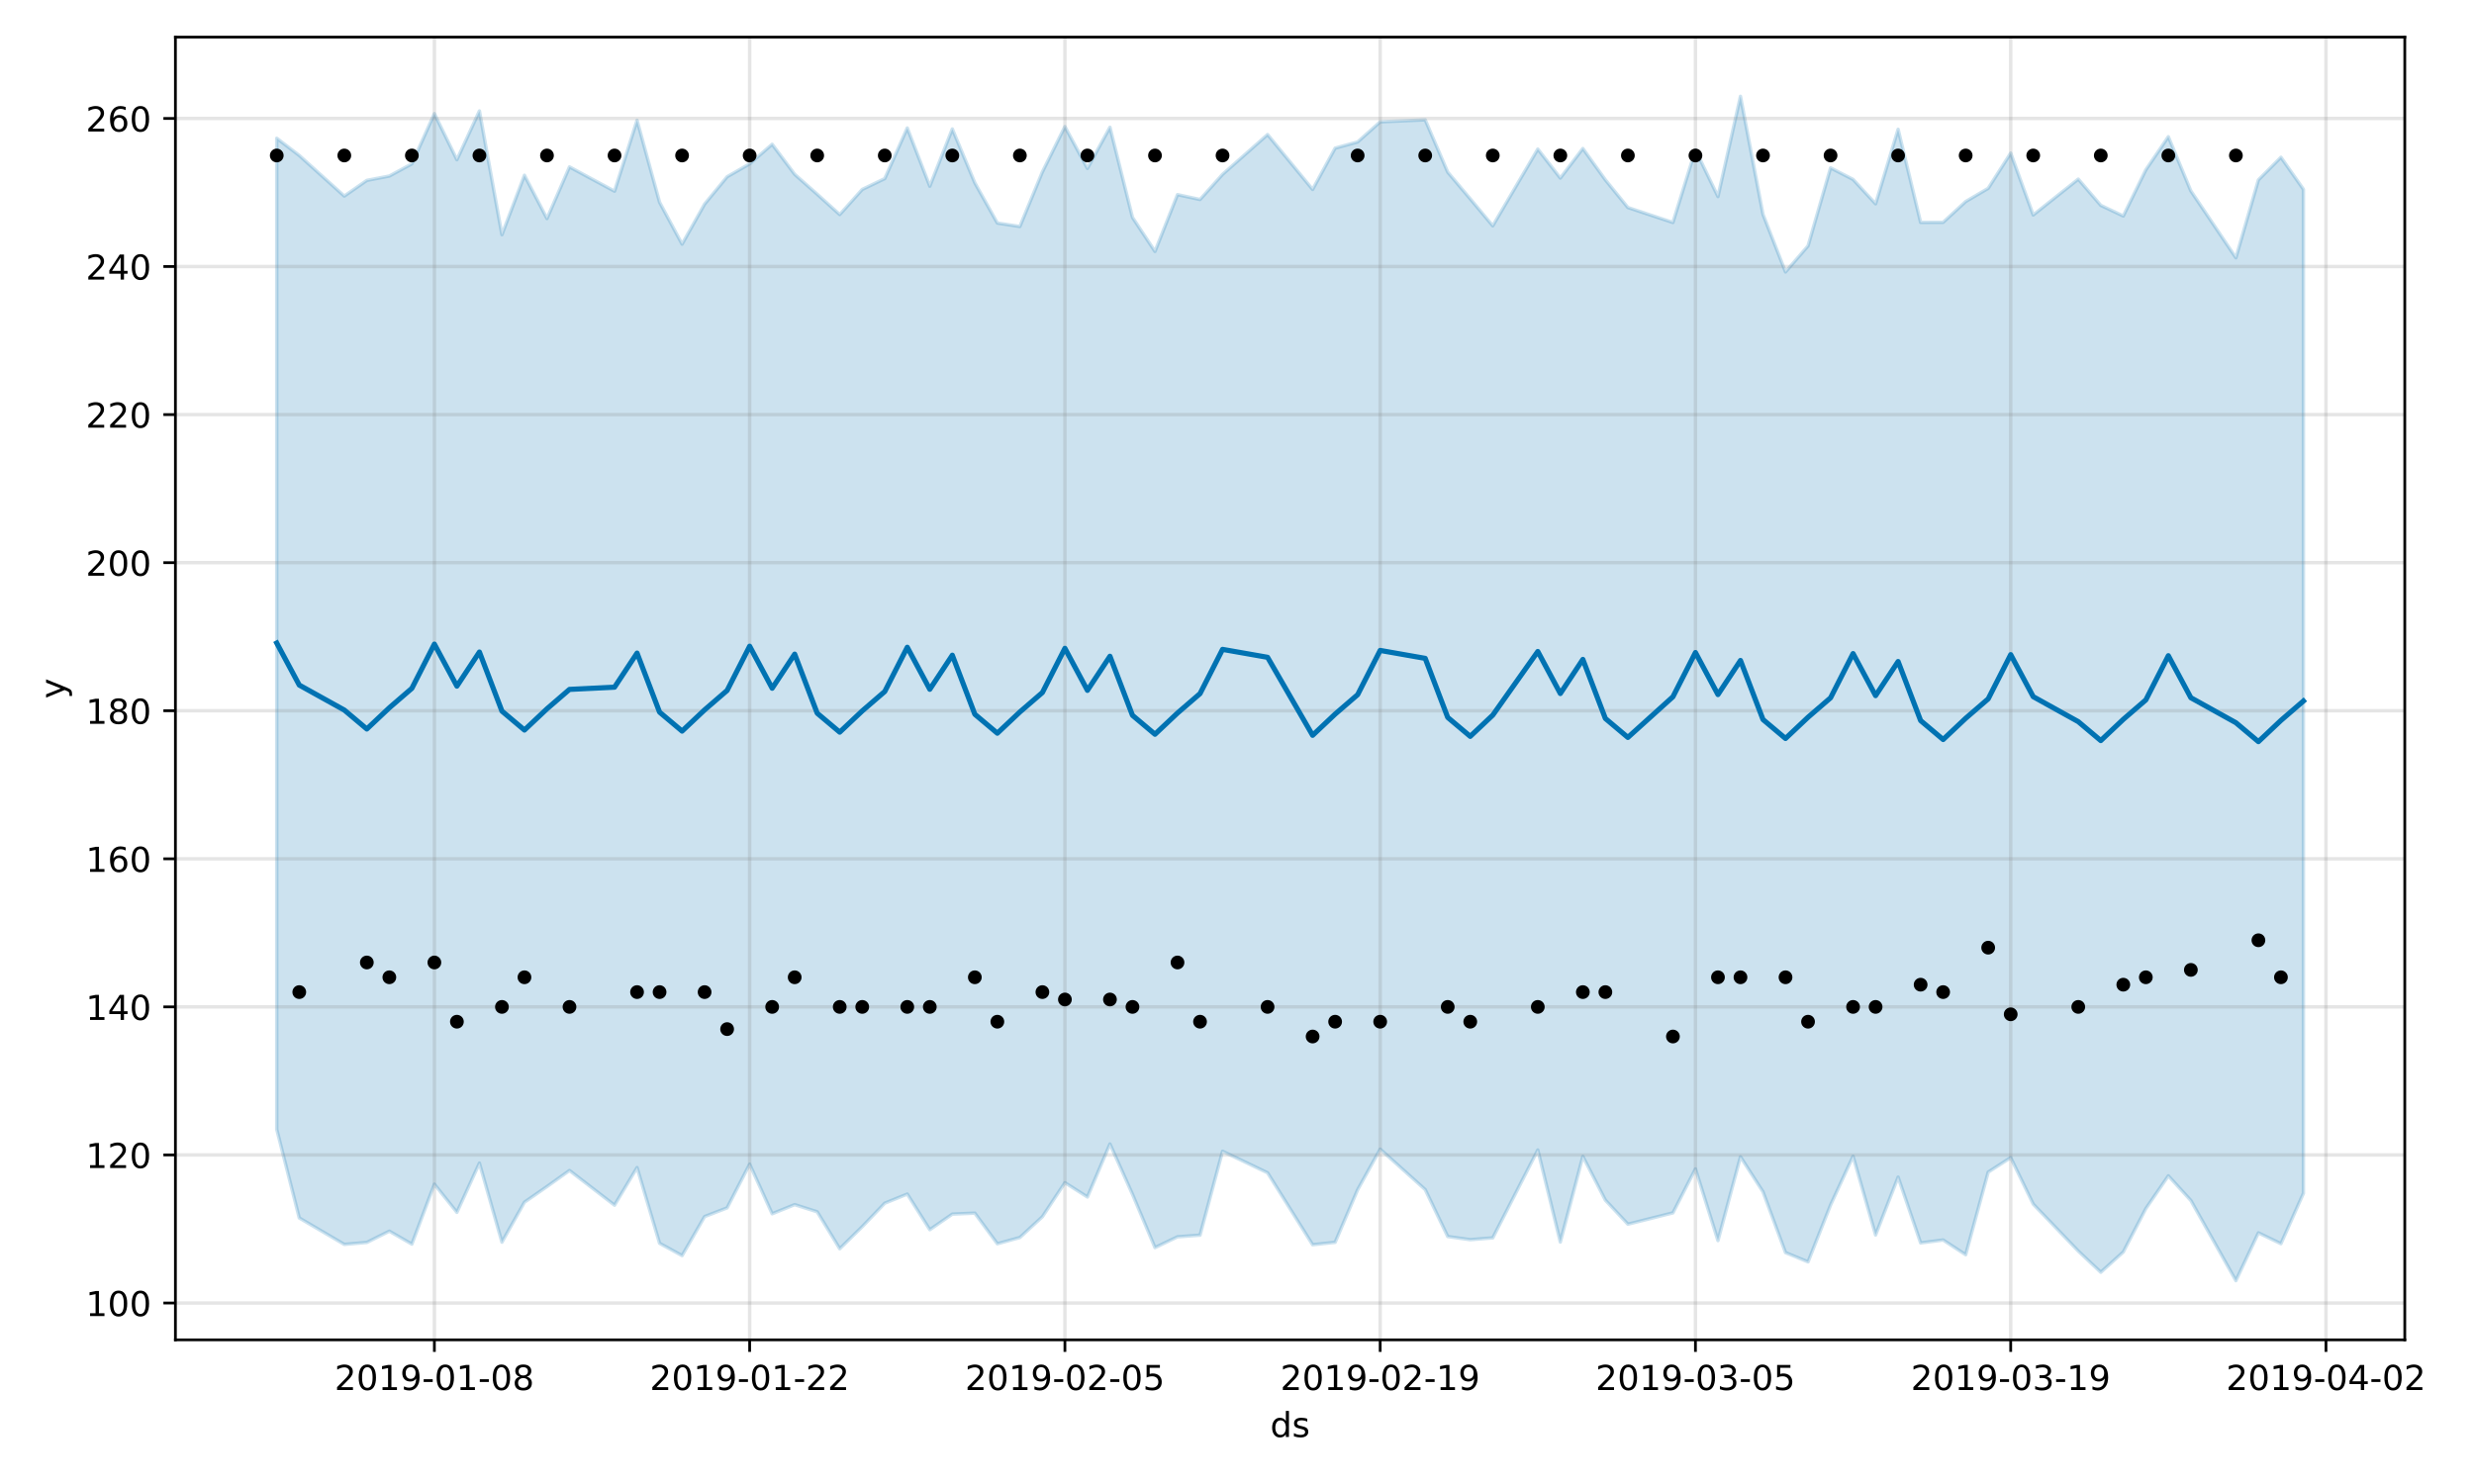 <?xml version="1.0" encoding="utf-8" standalone="no"?>
<!DOCTYPE svg PUBLIC "-//W3C//DTD SVG 1.1//EN"
  "http://www.w3.org/Graphics/SVG/1.1/DTD/svg11.dtd">
<!-- Created with matplotlib (https://matplotlib.org/) -->
<svg height="432pt" version="1.1" viewBox="0 0 720 432" width="720pt" xmlns="http://www.w3.org/2000/svg" xmlns:xlink="http://www.w3.org/1999/xlink">
 <defs>
  <style type="text/css">
*{stroke-linecap:butt;stroke-linejoin:round;}
  </style>
 </defs>
 <g id="figure_1">
  <g id="patch_1">
   <path d="M 0 432 
L 720 432 
L 720 0 
L 0 0 
z
" style="fill:#ffffff;"/>
  </g>
  <g id="axes_1">
   <g id="patch_2">
    <path d="M 51.05 390.04 
L 699.857 390.04 
L 699.857 10.8 
L 51.05 10.8 
z
" style="fill:#ffffff;"/>
   </g>
   <g id="PolyCollection_1">
    <defs>
     <path d="M 80.541 -391.754 
L 80.541 -103.227 
L 87.095 -77.444 
L 100.202 -69.749 
L 106.756 -70.319 
L 113.309 -73.6 
L 119.863 -69.828 
L 126.417 -87.286 
L 132.97 -79.081 
L 139.524 -93.415 
L 146.077 -70.393 
L 152.631 -82.032 
L 159.185 -86.587 
L 165.738 -91.262 
L 178.845 -81.163 
L 185.399 -92.109 
L 191.953 -70.074 
L 198.506 -66.484 
L 205.06 -77.849 
L 211.613 -80.384 
L 218.167 -93.113 
L 224.721 -78.666 
L 231.274 -81.322 
L 237.828 -79.237 
L 244.381 -68.485 
L 250.935 -74.904 
L 257.489 -81.739 
L 264.042 -84.4 
L 270.596 -74.028 
L 277.15 -78.562 
L 283.703 -78.847 
L 290.257 -69.938 
L 296.81 -71.755 
L 303.364 -77.803 
L 309.918 -87.721 
L 316.471 -83.549 
L 323.025 -98.98 
L 329.578 -84.343 
L 336.132 -68.816 
L 342.686 -71.956 
L 349.239 -72.437 
L 355.793 -96.862 
L 368.9 -90.592 
L 382.007 -69.651 
L 388.561 -70.351 
L 395.114 -85.665 
L 401.668 -97.476 
L 414.775 -85.7 
L 421.329 -72.039 
L 427.883 -71.125 
L 434.436 -71.649 
L 447.543 -97.239 
L 454.097 -70.43 
L 460.651 -95.377 
L 467.204 -82.63 
L 473.758 -75.636 
L 486.865 -78.928 
L 493.419 -91.737 
L 499.972 -70.856 
L 506.526 -95.252 
L 513.079 -85.062 
L 519.633 -67.364 
L 526.187 -64.663 
L 532.74 -81.207 
L 539.294 -95.412 
L 545.847 -72.485 
L 552.401 -89.334 
L 558.955 -70.181 
L 565.508 -71.029 
L 572.062 -66.741 
L 578.616 -90.79 
L 585.169 -95.009 
L 591.723 -81.48 
L 604.83 -67.81 
L 611.384 -61.639 
L 617.937 -67.544 
L 624.491 -80.157 
L 631.044 -89.712 
L 637.598 -82.531 
L 650.705 -59.198 
L 657.259 -73.109 
L 663.812 -69.953 
L 670.366 -84.635 
L 670.366 -376.888 
L 670.366 -376.888 
L 663.812 -386.216 
L 657.259 -379.631 
L 650.705 -356.967 
L 637.598 -376.425 
L 631.044 -392.204 
L 624.491 -382.556 
L 617.937 -369.128 
L 611.384 -372.222 
L 604.83 -379.856 
L 591.723 -369.421 
L 585.169 -387.433 
L 578.616 -377.176 
L 572.062 -373.328 
L 565.508 -367.283 
L 558.955 -367.257 
L 552.401 -394.373 
L 545.847 -372.671 
L 539.294 -379.775 
L 532.74 -383.133 
L 526.187 -360.423 
L 519.633 -352.836 
L 513.079 -369.597 
L 506.526 -403.962 
L 499.972 -374.777 
L 493.419 -388.383 
L 486.865 -367.238 
L 473.758 -371.588 
L 467.204 -379.645 
L 460.651 -388.772 
L 454.097 -380.161 
L 447.543 -388.6 
L 434.436 -366.261 
L 427.883 -374.115 
L 421.329 -381.891 
L 414.775 -397.108 
L 401.668 -396.523 
L 395.114 -390.68 
L 388.561 -388.879 
L 382.007 -376.854 
L 368.9 -392.833 
L 355.793 -381.241 
L 349.239 -373.924 
L 342.686 -375.339 
L 336.132 -358.806 
L 329.578 -368.718 
L 323.025 -394.954 
L 316.471 -382.971 
L 309.918 -395.154 
L 303.364 -381.963 
L 296.81 -366.073 
L 290.257 -367.069 
L 283.703 -378.786 
L 277.15 -394.459 
L 270.596 -377.791 
L 264.042 -394.74 
L 257.489 -380.012 
L 250.935 -376.857 
L 244.381 -369.542 
L 237.828 -375.464 
L 231.274 -381.26 
L 224.721 -390.003 
L 218.167 -384.295 
L 211.613 -380.548 
L 205.06 -372.592 
L 198.506 -360.929 
L 191.953 -373.126 
L 185.399 -396.983 
L 178.845 -376.346 
L 165.738 -383.414 
L 159.185 -368.37 
L 152.631 -380.986 
L 146.077 -363.676 
L 139.524 -399.701 
L 132.97 -385.501 
L 126.417 -398.926 
L 119.863 -384.301 
L 113.309 -380.759 
L 106.756 -379.492 
L 100.202 -374.926 
L 87.095 -386.743 
L 80.541 -391.754 
z
" id="mc7306afe45" style="stroke:#0072b2;stroke-opacity:0.2;"/>
    </defs>
    <g clip-path="url(#pb331ab52fd)">
     <use style="fill:#0072b2;fill-opacity:0.2;stroke:#0072b2;stroke-opacity:0.2;" x="0" xlink:href="#mc7306afe45" y="432"/>
    </g>
   </g>
   <g id="matplotlib.axis_1">
    <g id="xtick_1">
     <g id="line2d_1">
      <path clip-path="url(#pb331ab52fd)" d="M 126.417 390.04 
L 126.417 10.8 
" style="fill:none;stroke:#808080;stroke-linecap:square;stroke-opacity:0.2;"/>
     </g>
     <g id="line2d_2">
      <defs>
       <path d="M 0 0 
L 0 3.5 
" id="m5be1983df2" style="stroke:#000000;stroke-width:0.8;"/>
      </defs>
      <g>
       <use style="stroke:#000000;stroke-width:0.8;" x="126.417" xlink:href="#m5be1983df2" y="390.04"/>
      </g>
     </g>
     <g id="text_1">
      <!-- 2019-01-08 -->
      <defs>
       <path d="M 19.188 8.297 
L 53.609 8.297 
L 53.609 0 
L 7.328 0 
L 7.328 8.297 
Q 12.938 14.109 22.625 23.891 
Q 32.328 33.688 34.812 36.531 
Q 39.547 41.844 41.422 45.531 
Q 43.312 49.219 43.312 52.781 
Q 43.312 58.594 39.234 62.25 
Q 35.156 65.922 28.609 65.922 
Q 23.969 65.922 18.812 64.312 
Q 13.672 62.703 7.812 59.422 
L 7.812 69.391 
Q 13.766 71.781 18.938 73 
Q 24.125 74.219 28.422 74.219 
Q 39.75 74.219 46.484 68.547 
Q 53.219 62.891 53.219 53.422 
Q 53.219 48.922 51.531 44.891 
Q 49.859 40.875 45.406 35.406 
Q 44.188 33.984 37.641 27.219 
Q 31.109 20.453 19.188 8.297 
z
" id="DejaVuSans-50"/>
       <path d="M 31.781 66.406 
Q 24.172 66.406 20.328 58.906 
Q 16.5 51.422 16.5 36.375 
Q 16.5 21.391 20.328 13.891 
Q 24.172 6.391 31.781 6.391 
Q 39.453 6.391 43.281 13.891 
Q 47.125 21.391 47.125 36.375 
Q 47.125 51.422 43.281 58.906 
Q 39.453 66.406 31.781 66.406 
z
M 31.781 74.219 
Q 44.047 74.219 50.516 64.516 
Q 56.984 54.828 56.984 36.375 
Q 56.984 17.969 50.516 8.266 
Q 44.047 -1.422 31.781 -1.422 
Q 19.531 -1.422 13.062 8.266 
Q 6.594 17.969 6.594 36.375 
Q 6.594 54.828 13.062 64.516 
Q 19.531 74.219 31.781 74.219 
z
" id="DejaVuSans-48"/>
       <path d="M 12.406 8.297 
L 28.516 8.297 
L 28.516 63.922 
L 10.984 60.406 
L 10.984 69.391 
L 28.422 72.906 
L 38.281 72.906 
L 38.281 8.297 
L 54.391 8.297 
L 54.391 0 
L 12.406 0 
z
" id="DejaVuSans-49"/>
       <path d="M 10.984 1.516 
L 10.984 10.5 
Q 14.703 8.734 18.5 7.812 
Q 22.312 6.891 25.984 6.891 
Q 35.75 6.891 40.891 13.453 
Q 46.047 20.016 46.781 33.406 
Q 43.953 29.203 39.594 26.953 
Q 35.25 24.703 29.984 24.703 
Q 19.047 24.703 12.672 31.312 
Q 6.297 37.938 6.297 49.422 
Q 6.297 60.641 12.938 67.422 
Q 19.578 74.219 30.609 74.219 
Q 43.266 74.219 49.922 64.516 
Q 56.594 54.828 56.594 36.375 
Q 56.594 19.141 48.406 8.859 
Q 40.234 -1.422 26.422 -1.422 
Q 22.703 -1.422 18.891 -0.688 
Q 15.094 0.047 10.984 1.516 
z
M 30.609 32.422 
Q 37.25 32.422 41.125 36.953 
Q 45.016 41.5 45.016 49.422 
Q 45.016 57.281 41.125 61.844 
Q 37.25 66.406 30.609 66.406 
Q 23.969 66.406 20.094 61.844 
Q 16.219 57.281 16.219 49.422 
Q 16.219 41.5 20.094 36.953 
Q 23.969 32.422 30.609 32.422 
z
" id="DejaVuSans-57"/>
       <path d="M 4.891 31.391 
L 31.203 31.391 
L 31.203 23.391 
L 4.891 23.391 
z
" id="DejaVuSans-45"/>
       <path d="M 31.781 34.625 
Q 24.75 34.625 20.719 30.859 
Q 16.703 27.094 16.703 20.516 
Q 16.703 13.922 20.719 10.156 
Q 24.75 6.391 31.781 6.391 
Q 38.812 6.391 42.859 10.172 
Q 46.922 13.969 46.922 20.516 
Q 46.922 27.094 42.891 30.859 
Q 38.875 34.625 31.781 34.625 
z
M 21.922 38.812 
Q 15.578 40.375 12.031 44.719 
Q 8.5 49.078 8.5 55.328 
Q 8.5 64.062 14.719 69.141 
Q 20.953 74.219 31.781 74.219 
Q 42.672 74.219 48.875 69.141 
Q 55.078 64.062 55.078 55.328 
Q 55.078 49.078 51.531 44.719 
Q 48 40.375 41.703 38.812 
Q 48.828 37.156 52.797 32.312 
Q 56.781 27.484 56.781 20.516 
Q 56.781 9.906 50.312 4.234 
Q 43.844 -1.422 31.781 -1.422 
Q 19.734 -1.422 13.25 4.234 
Q 6.781 9.906 6.781 20.516 
Q 6.781 27.484 10.781 32.312 
Q 14.797 37.156 21.922 38.812 
z
M 18.312 54.391 
Q 18.312 48.734 21.844 45.562 
Q 25.391 42.391 31.781 42.391 
Q 38.141 42.391 41.719 45.562 
Q 45.312 48.734 45.312 54.391 
Q 45.312 60.062 41.719 63.234 
Q 38.141 66.406 31.781 66.406 
Q 25.391 66.406 21.844 63.234 
Q 18.312 60.062 18.312 54.391 
z
" id="DejaVuSans-56"/>
      </defs>
      <g transform="translate(97.359 404.638)scale(0.1 -0.1)">
       <use xlink:href="#DejaVuSans-50"/>
       <use x="63.623" xlink:href="#DejaVuSans-48"/>
       <use x="127.246" xlink:href="#DejaVuSans-49"/>
       <use x="190.869" xlink:href="#DejaVuSans-57"/>
       <use x="254.492" xlink:href="#DejaVuSans-45"/>
       <use x="290.576" xlink:href="#DejaVuSans-48"/>
       <use x="354.199" xlink:href="#DejaVuSans-49"/>
       <use x="417.822" xlink:href="#DejaVuSans-45"/>
       <use x="453.906" xlink:href="#DejaVuSans-48"/>
       <use x="517.529" xlink:href="#DejaVuSans-56"/>
      </g>
     </g>
    </g>
    <g id="xtick_2">
     <g id="line2d_3">
      <path clip-path="url(#pb331ab52fd)" d="M 218.167 390.04 
L 218.167 10.8 
" style="fill:none;stroke:#808080;stroke-linecap:square;stroke-opacity:0.2;"/>
     </g>
     <g id="line2d_4">
      <g>
       <use style="stroke:#000000;stroke-width:0.8;" x="218.167" xlink:href="#m5be1983df2" y="390.04"/>
      </g>
     </g>
     <g id="text_2">
      <!-- 2019-01-22 -->
      <g transform="translate(189.109 404.638)scale(0.1 -0.1)">
       <use xlink:href="#DejaVuSans-50"/>
       <use x="63.623" xlink:href="#DejaVuSans-48"/>
       <use x="127.246" xlink:href="#DejaVuSans-49"/>
       <use x="190.869" xlink:href="#DejaVuSans-57"/>
       <use x="254.492" xlink:href="#DejaVuSans-45"/>
       <use x="290.576" xlink:href="#DejaVuSans-48"/>
       <use x="354.199" xlink:href="#DejaVuSans-49"/>
       <use x="417.822" xlink:href="#DejaVuSans-45"/>
       <use x="453.906" xlink:href="#DejaVuSans-50"/>
       <use x="517.529" xlink:href="#DejaVuSans-50"/>
      </g>
     </g>
    </g>
    <g id="xtick_3">
     <g id="line2d_5">
      <path clip-path="url(#pb331ab52fd)" d="M 309.918 390.04 
L 309.918 10.8 
" style="fill:none;stroke:#808080;stroke-linecap:square;stroke-opacity:0.2;"/>
     </g>
     <g id="line2d_6">
      <g>
       <use style="stroke:#000000;stroke-width:0.8;" x="309.918" xlink:href="#m5be1983df2" y="390.04"/>
      </g>
     </g>
     <g id="text_3">
      <!-- 2019-02-05 -->
      <defs>
       <path d="M 10.797 72.906 
L 49.516 72.906 
L 49.516 64.594 
L 19.828 64.594 
L 19.828 46.734 
Q 21.969 47.469 24.109 47.828 
Q 26.266 48.188 28.422 48.188 
Q 40.625 48.188 47.75 41.5 
Q 54.891 34.812 54.891 23.391 
Q 54.891 11.625 47.562 5.094 
Q 40.234 -1.422 26.906 -1.422 
Q 22.312 -1.422 17.547 -0.641 
Q 12.797 0.141 7.719 1.703 
L 7.719 11.625 
Q 12.109 9.234 16.797 8.062 
Q 21.484 6.891 26.703 6.891 
Q 35.156 6.891 40.078 11.328 
Q 45.016 15.766 45.016 23.391 
Q 45.016 31 40.078 35.438 
Q 35.156 39.891 26.703 39.891 
Q 22.75 39.891 18.812 39.016 
Q 14.891 38.141 10.797 36.281 
z
" id="DejaVuSans-53"/>
      </defs>
      <g transform="translate(280.86 404.638)scale(0.1 -0.1)">
       <use xlink:href="#DejaVuSans-50"/>
       <use x="63.623" xlink:href="#DejaVuSans-48"/>
       <use x="127.246" xlink:href="#DejaVuSans-49"/>
       <use x="190.869" xlink:href="#DejaVuSans-57"/>
       <use x="254.492" xlink:href="#DejaVuSans-45"/>
       <use x="290.576" xlink:href="#DejaVuSans-48"/>
       <use x="354.199" xlink:href="#DejaVuSans-50"/>
       <use x="417.822" xlink:href="#DejaVuSans-45"/>
       <use x="453.906" xlink:href="#DejaVuSans-48"/>
       <use x="517.529" xlink:href="#DejaVuSans-53"/>
      </g>
     </g>
    </g>
    <g id="xtick_4">
     <g id="line2d_7">
      <path clip-path="url(#pb331ab52fd)" d="M 401.668 390.04 
L 401.668 10.8 
" style="fill:none;stroke:#808080;stroke-linecap:square;stroke-opacity:0.2;"/>
     </g>
     <g id="line2d_8">
      <g>
       <use style="stroke:#000000;stroke-width:0.8;" x="401.668" xlink:href="#m5be1983df2" y="390.04"/>
      </g>
     </g>
     <g id="text_4">
      <!-- 2019-02-19 -->
      <g transform="translate(372.61 404.638)scale(0.1 -0.1)">
       <use xlink:href="#DejaVuSans-50"/>
       <use x="63.623" xlink:href="#DejaVuSans-48"/>
       <use x="127.246" xlink:href="#DejaVuSans-49"/>
       <use x="190.869" xlink:href="#DejaVuSans-57"/>
       <use x="254.492" xlink:href="#DejaVuSans-45"/>
       <use x="290.576" xlink:href="#DejaVuSans-48"/>
       <use x="354.199" xlink:href="#DejaVuSans-50"/>
       <use x="417.822" xlink:href="#DejaVuSans-45"/>
       <use x="453.906" xlink:href="#DejaVuSans-49"/>
       <use x="517.529" xlink:href="#DejaVuSans-57"/>
      </g>
     </g>
    </g>
    <g id="xtick_5">
     <g id="line2d_9">
      <path clip-path="url(#pb331ab52fd)" d="M 493.419 390.04 
L 493.419 10.8 
" style="fill:none;stroke:#808080;stroke-linecap:square;stroke-opacity:0.2;"/>
     </g>
     <g id="line2d_10">
      <g>
       <use style="stroke:#000000;stroke-width:0.8;" x="493.419" xlink:href="#m5be1983df2" y="390.04"/>
      </g>
     </g>
     <g id="text_5">
      <!-- 2019-03-05 -->
      <defs>
       <path d="M 40.578 39.312 
Q 47.656 37.797 51.625 33 
Q 55.609 28.219 55.609 21.188 
Q 55.609 10.406 48.188 4.484 
Q 40.766 -1.422 27.094 -1.422 
Q 22.516 -1.422 17.656 -0.516 
Q 12.797 0.391 7.625 2.203 
L 7.625 11.719 
Q 11.719 9.328 16.594 8.109 
Q 21.484 6.891 26.812 6.891 
Q 36.078 6.891 40.938 10.547 
Q 45.797 14.203 45.797 21.188 
Q 45.797 27.641 41.281 31.266 
Q 36.766 34.906 28.719 34.906 
L 20.219 34.906 
L 20.219 43.016 
L 29.109 43.016 
Q 36.375 43.016 40.234 45.922 
Q 44.094 48.828 44.094 54.297 
Q 44.094 59.906 40.109 62.906 
Q 36.141 65.922 28.719 65.922 
Q 24.656 65.922 20.016 65.031 
Q 15.375 64.156 9.812 62.312 
L 9.812 71.094 
Q 15.438 72.656 20.344 73.438 
Q 25.25 74.219 29.594 74.219 
Q 40.828 74.219 47.359 69.109 
Q 53.906 64.016 53.906 55.328 
Q 53.906 49.266 50.438 45.094 
Q 46.969 40.922 40.578 39.312 
z
" id="DejaVuSans-51"/>
      </defs>
      <g transform="translate(464.361 404.638)scale(0.1 -0.1)">
       <use xlink:href="#DejaVuSans-50"/>
       <use x="63.623" xlink:href="#DejaVuSans-48"/>
       <use x="127.246" xlink:href="#DejaVuSans-49"/>
       <use x="190.869" xlink:href="#DejaVuSans-57"/>
       <use x="254.492" xlink:href="#DejaVuSans-45"/>
       <use x="290.576" xlink:href="#DejaVuSans-48"/>
       <use x="354.199" xlink:href="#DejaVuSans-51"/>
       <use x="417.822" xlink:href="#DejaVuSans-45"/>
       <use x="453.906" xlink:href="#DejaVuSans-48"/>
       <use x="517.529" xlink:href="#DejaVuSans-53"/>
      </g>
     </g>
    </g>
    <g id="xtick_6">
     <g id="line2d_11">
      <path clip-path="url(#pb331ab52fd)" d="M 585.169 390.04 
L 585.169 10.8 
" style="fill:none;stroke:#808080;stroke-linecap:square;stroke-opacity:0.2;"/>
     </g>
     <g id="line2d_12">
      <g>
       <use style="stroke:#000000;stroke-width:0.8;" x="585.169" xlink:href="#m5be1983df2" y="390.04"/>
      </g>
     </g>
     <g id="text_6">
      <!-- 2019-03-19 -->
      <g transform="translate(556.111 404.638)scale(0.1 -0.1)">
       <use xlink:href="#DejaVuSans-50"/>
       <use x="63.623" xlink:href="#DejaVuSans-48"/>
       <use x="127.246" xlink:href="#DejaVuSans-49"/>
       <use x="190.869" xlink:href="#DejaVuSans-57"/>
       <use x="254.492" xlink:href="#DejaVuSans-45"/>
       <use x="290.576" xlink:href="#DejaVuSans-48"/>
       <use x="354.199" xlink:href="#DejaVuSans-51"/>
       <use x="417.822" xlink:href="#DejaVuSans-45"/>
       <use x="453.906" xlink:href="#DejaVuSans-49"/>
       <use x="517.529" xlink:href="#DejaVuSans-57"/>
      </g>
     </g>
    </g>
    <g id="xtick_7">
     <g id="line2d_13">
      <path clip-path="url(#pb331ab52fd)" d="M 676.92 390.04 
L 676.92 10.8 
" style="fill:none;stroke:#808080;stroke-linecap:square;stroke-opacity:0.2;"/>
     </g>
     <g id="line2d_14">
      <g>
       <use style="stroke:#000000;stroke-width:0.8;" x="676.92" xlink:href="#m5be1983df2" y="390.04"/>
      </g>
     </g>
     <g id="text_7">
      <!-- 2019-04-02 -->
      <defs>
       <path d="M 37.797 64.312 
L 12.891 25.391 
L 37.797 25.391 
z
M 35.203 72.906 
L 47.609 72.906 
L 47.609 25.391 
L 58.016 25.391 
L 58.016 17.188 
L 47.609 17.188 
L 47.609 0 
L 37.797 0 
L 37.797 17.188 
L 4.891 17.188 
L 4.891 26.703 
z
" id="DejaVuSans-52"/>
      </defs>
      <g transform="translate(647.862 404.638)scale(0.1 -0.1)">
       <use xlink:href="#DejaVuSans-50"/>
       <use x="63.623" xlink:href="#DejaVuSans-48"/>
       <use x="127.246" xlink:href="#DejaVuSans-49"/>
       <use x="190.869" xlink:href="#DejaVuSans-57"/>
       <use x="254.492" xlink:href="#DejaVuSans-45"/>
       <use x="290.576" xlink:href="#DejaVuSans-48"/>
       <use x="354.199" xlink:href="#DejaVuSans-52"/>
       <use x="417.822" xlink:href="#DejaVuSans-45"/>
       <use x="453.906" xlink:href="#DejaVuSans-48"/>
       <use x="517.529" xlink:href="#DejaVuSans-50"/>
      </g>
     </g>
    </g>
    <g id="text_8">
     <!-- ds -->
     <defs>
      <path d="M 45.406 46.391 
L 45.406 75.984 
L 54.391 75.984 
L 54.391 0 
L 45.406 0 
L 45.406 8.203 
Q 42.578 3.328 38.25 0.953 
Q 33.938 -1.422 27.875 -1.422 
Q 17.969 -1.422 11.734 6.484 
Q 5.516 14.406 5.516 27.297 
Q 5.516 40.188 11.734 48.094 
Q 17.969 56 27.875 56 
Q 33.938 56 38.25 53.625 
Q 42.578 51.266 45.406 46.391 
z
M 14.797 27.297 
Q 14.797 17.391 18.875 11.75 
Q 22.953 6.109 30.078 6.109 
Q 37.203 6.109 41.297 11.75 
Q 45.406 17.391 45.406 27.297 
Q 45.406 37.203 41.297 42.844 
Q 37.203 48.484 30.078 48.484 
Q 22.953 48.484 18.875 42.844 
Q 14.797 37.203 14.797 27.297 
z
" id="DejaVuSans-100"/>
      <path d="M 44.281 53.078 
L 44.281 44.578 
Q 40.484 46.531 36.375 47.5 
Q 32.281 48.484 27.875 48.484 
Q 21.188 48.484 17.844 46.438 
Q 14.5 44.391 14.5 40.281 
Q 14.5 37.156 16.891 35.375 
Q 19.281 33.594 26.516 31.984 
L 29.594 31.297 
Q 39.156 29.25 43.188 25.516 
Q 47.219 21.781 47.219 15.094 
Q 47.219 7.469 41.188 3.016 
Q 35.156 -1.422 24.609 -1.422 
Q 20.219 -1.422 15.453 -0.562 
Q 10.688 0.297 5.422 2 
L 5.422 11.281 
Q 10.406 8.688 15.234 7.391 
Q 20.062 6.109 24.812 6.109 
Q 31.156 6.109 34.562 8.281 
Q 37.984 10.453 37.984 14.406 
Q 37.984 18.062 35.516 20.016 
Q 33.062 21.969 24.703 23.781 
L 21.578 24.516 
Q 13.234 26.266 9.516 29.906 
Q 5.812 33.547 5.812 39.891 
Q 5.812 47.609 11.281 51.797 
Q 16.75 56 26.812 56 
Q 31.781 56 36.172 55.266 
Q 40.578 54.547 44.281 53.078 
z
" id="DejaVuSans-115"/>
     </defs>
     <g transform="translate(369.675 418.317)scale(0.1 -0.1)">
      <use xlink:href="#DejaVuSans-100"/>
      <use x="63.477" xlink:href="#DejaVuSans-115"/>
     </g>
    </g>
   </g>
   <g id="matplotlib.axis_2">
    <g id="ytick_1">
     <g id="line2d_15">
      <path clip-path="url(#pb331ab52fd)" d="M 51.05 379.322 
L 699.857 379.322 
" style="fill:none;stroke:#808080;stroke-linecap:square;stroke-opacity:0.2;"/>
     </g>
     <g id="line2d_16">
      <defs>
       <path d="M 0 0 
L -3.5 0 
" id="m5b90d22e2e" style="stroke:#000000;stroke-width:0.8;"/>
      </defs>
      <g>
       <use style="stroke:#000000;stroke-width:0.8;" x="51.05" xlink:href="#m5b90d22e2e" y="379.322"/>
      </g>
     </g>
     <g id="text_9">
      <!-- 100 -->
      <g transform="translate(24.962 383.121)scale(0.1 -0.1)">
       <use xlink:href="#DejaVuSans-49"/>
       <use x="63.623" xlink:href="#DejaVuSans-48"/>
       <use x="127.246" xlink:href="#DejaVuSans-48"/>
      </g>
     </g>
    </g>
    <g id="ytick_2">
     <g id="line2d_17">
      <path clip-path="url(#pb331ab52fd)" d="M 51.05 336.217 
L 699.857 336.217 
" style="fill:none;stroke:#808080;stroke-linecap:square;stroke-opacity:0.2;"/>
     </g>
     <g id="line2d_18">
      <g>
       <use style="stroke:#000000;stroke-width:0.8;" x="51.05" xlink:href="#m5b90d22e2e" y="336.217"/>
      </g>
     </g>
     <g id="text_10">
      <!-- 120 -->
      <g transform="translate(24.962 340.017)scale(0.1 -0.1)">
       <use xlink:href="#DejaVuSans-49"/>
       <use x="63.623" xlink:href="#DejaVuSans-50"/>
       <use x="127.246" xlink:href="#DejaVuSans-48"/>
      </g>
     </g>
    </g>
    <g id="ytick_3">
     <g id="line2d_19">
      <path clip-path="url(#pb331ab52fd)" d="M 51.05 293.113 
L 699.857 293.113 
" style="fill:none;stroke:#808080;stroke-linecap:square;stroke-opacity:0.2;"/>
     </g>
     <g id="line2d_20">
      <g>
       <use style="stroke:#000000;stroke-width:0.8;" x="51.05" xlink:href="#m5b90d22e2e" y="293.113"/>
      </g>
     </g>
     <g id="text_11">
      <!-- 140 -->
      <g transform="translate(24.962 296.912)scale(0.1 -0.1)">
       <use xlink:href="#DejaVuSans-49"/>
       <use x="63.623" xlink:href="#DejaVuSans-52"/>
       <use x="127.246" xlink:href="#DejaVuSans-48"/>
      </g>
     </g>
    </g>
    <g id="ytick_4">
     <g id="line2d_21">
      <path clip-path="url(#pb331ab52fd)" d="M 51.05 250.009 
L 699.857 250.009 
" style="fill:none;stroke:#808080;stroke-linecap:square;stroke-opacity:0.2;"/>
     </g>
     <g id="line2d_22">
      <g>
       <use style="stroke:#000000;stroke-width:0.8;" x="51.05" xlink:href="#m5b90d22e2e" y="250.009"/>
      </g>
     </g>
     <g id="text_12">
      <!-- 160 -->
      <defs>
       <path d="M 33.016 40.375 
Q 26.375 40.375 22.484 35.828 
Q 18.609 31.297 18.609 23.391 
Q 18.609 15.531 22.484 10.953 
Q 26.375 6.391 33.016 6.391 
Q 39.656 6.391 43.531 10.953 
Q 47.406 15.531 47.406 23.391 
Q 47.406 31.297 43.531 35.828 
Q 39.656 40.375 33.016 40.375 
z
M 52.594 71.297 
L 52.594 62.312 
Q 48.875 64.062 45.094 64.984 
Q 41.312 65.922 37.594 65.922 
Q 27.828 65.922 22.672 59.328 
Q 17.531 52.734 16.797 39.406 
Q 19.672 43.656 24.016 45.922 
Q 28.375 48.188 33.594 48.188 
Q 44.578 48.188 50.953 41.516 
Q 57.328 34.859 57.328 23.391 
Q 57.328 12.156 50.688 5.359 
Q 44.047 -1.422 33.016 -1.422 
Q 20.359 -1.422 13.672 8.266 
Q 6.984 17.969 6.984 36.375 
Q 6.984 53.656 15.188 63.938 
Q 23.391 74.219 37.203 74.219 
Q 40.922 74.219 44.703 73.484 
Q 48.484 72.75 52.594 71.297 
z
" id="DejaVuSans-54"/>
      </defs>
      <g transform="translate(24.962 253.808)scale(0.1 -0.1)">
       <use xlink:href="#DejaVuSans-49"/>
       <use x="63.623" xlink:href="#DejaVuSans-54"/>
       <use x="127.246" xlink:href="#DejaVuSans-48"/>
      </g>
     </g>
    </g>
    <g id="ytick_5">
     <g id="line2d_23">
      <path clip-path="url(#pb331ab52fd)" d="M 51.05 206.904 
L 699.857 206.904 
" style="fill:none;stroke:#808080;stroke-linecap:square;stroke-opacity:0.2;"/>
     </g>
     <g id="line2d_24">
      <g>
       <use style="stroke:#000000;stroke-width:0.8;" x="51.05" xlink:href="#m5b90d22e2e" y="206.904"/>
      </g>
     </g>
     <g id="text_13">
      <!-- 180 -->
      <g transform="translate(24.962 210.704)scale(0.1 -0.1)">
       <use xlink:href="#DejaVuSans-49"/>
       <use x="63.623" xlink:href="#DejaVuSans-56"/>
       <use x="127.246" xlink:href="#DejaVuSans-48"/>
      </g>
     </g>
    </g>
    <g id="ytick_6">
     <g id="line2d_25">
      <path clip-path="url(#pb331ab52fd)" d="M 51.05 163.8 
L 699.857 163.8 
" style="fill:none;stroke:#808080;stroke-linecap:square;stroke-opacity:0.2;"/>
     </g>
     <g id="line2d_26">
      <g>
       <use style="stroke:#000000;stroke-width:0.8;" x="51.05" xlink:href="#m5b90d22e2e" y="163.8"/>
      </g>
     </g>
     <g id="text_14">
      <!-- 200 -->
      <g transform="translate(24.962 167.599)scale(0.1 -0.1)">
       <use xlink:href="#DejaVuSans-50"/>
       <use x="63.623" xlink:href="#DejaVuSans-48"/>
       <use x="127.246" xlink:href="#DejaVuSans-48"/>
      </g>
     </g>
    </g>
    <g id="ytick_7">
     <g id="line2d_27">
      <path clip-path="url(#pb331ab52fd)" d="M 51.05 120.696 
L 699.857 120.696 
" style="fill:none;stroke:#808080;stroke-linecap:square;stroke-opacity:0.2;"/>
     </g>
     <g id="line2d_28">
      <g>
       <use style="stroke:#000000;stroke-width:0.8;" x="51.05" xlink:href="#m5b90d22e2e" y="120.696"/>
      </g>
     </g>
     <g id="text_15">
      <!-- 220 -->
      <g transform="translate(24.962 124.495)scale(0.1 -0.1)">
       <use xlink:href="#DejaVuSans-50"/>
       <use x="63.623" xlink:href="#DejaVuSans-50"/>
       <use x="127.246" xlink:href="#DejaVuSans-48"/>
      </g>
     </g>
    </g>
    <g id="ytick_8">
     <g id="line2d_29">
      <path clip-path="url(#pb331ab52fd)" d="M 51.05 77.591 
L 699.857 77.591 
" style="fill:none;stroke:#808080;stroke-linecap:square;stroke-opacity:0.2;"/>
     </g>
     <g id="line2d_30">
      <g>
       <use style="stroke:#000000;stroke-width:0.8;" x="51.05" xlink:href="#m5b90d22e2e" y="77.591"/>
      </g>
     </g>
     <g id="text_16">
      <!-- 240 -->
      <g transform="translate(24.962 81.39)scale(0.1 -0.1)">
       <use xlink:href="#DejaVuSans-50"/>
       <use x="63.623" xlink:href="#DejaVuSans-52"/>
       <use x="127.246" xlink:href="#DejaVuSans-48"/>
      </g>
     </g>
    </g>
    <g id="ytick_9">
     <g id="line2d_31">
      <path clip-path="url(#pb331ab52fd)" d="M 51.05 34.487 
L 699.857 34.487 
" style="fill:none;stroke:#808080;stroke-linecap:square;stroke-opacity:0.2;"/>
     </g>
     <g id="line2d_32">
      <g>
       <use style="stroke:#000000;stroke-width:0.8;" x="51.05" xlink:href="#m5b90d22e2e" y="34.487"/>
      </g>
     </g>
     <g id="text_17">
      <!-- 260 -->
      <g transform="translate(24.962 38.286)scale(0.1 -0.1)">
       <use xlink:href="#DejaVuSans-50"/>
       <use x="63.623" xlink:href="#DejaVuSans-54"/>
       <use x="127.246" xlink:href="#DejaVuSans-48"/>
      </g>
     </g>
    </g>
    <g id="text_18">
     <!-- y -->
     <defs>
      <path d="M 32.172 -5.078 
Q 28.375 -14.844 24.75 -17.812 
Q 21.141 -20.797 15.094 -20.797 
L 7.906 -20.797 
L 7.906 -13.281 
L 13.188 -13.281 
Q 16.891 -13.281 18.938 -11.516 
Q 21 -9.766 23.484 -3.219 
L 25.094 0.875 
L 2.984 54.688 
L 12.5 54.688 
L 29.594 11.922 
L 46.688 54.688 
L 56.203 54.688 
z
" id="DejaVuSans-121"/>
     </defs>
     <g transform="translate(18.883 203.379)rotate(-90)scale(0.1 -0.1)">
      <use xlink:href="#DejaVuSans-121"/>
     </g>
    </g>
   </g>
   <g id="line2d_33">
    <defs>
     <path d="M 0 1.5 
C 0.398 1.5 0.779 1.342 1.061 1.061 
C 1.342 0.779 1.5 0.398 1.5 0 
C 1.5 -0.398 1.342 -0.779 1.061 -1.061 
C 0.779 -1.342 0.398 -1.5 0 -1.5 
C -0.398 -1.5 -0.779 -1.342 -1.061 -1.061 
C -1.342 -0.779 -1.5 -0.398 -1.5 0 
C -1.5 0.398 -1.342 0.779 -1.061 1.061 
C -0.779 1.342 -0.398 1.5 0 1.5 
z
" id="meae2491c53" style="stroke:#000000;"/>
    </defs>
    <g clip-path="url(#pb331ab52fd)">
     <use style="stroke:#000000;" x="80.541" xlink:href="#meae2491c53" y="45.263"/>
     <use style="stroke:#000000;" x="87.095" xlink:href="#meae2491c53" y="288.803"/>
     <use style="stroke:#000000;" x="100.202" xlink:href="#meae2491c53" y="45.263"/>
     <use style="stroke:#000000;" x="106.756" xlink:href="#meae2491c53" y="280.182"/>
     <use style="stroke:#000000;" x="113.309" xlink:href="#meae2491c53" y="284.492"/>
     <use style="stroke:#000000;" x="119.863" xlink:href="#meae2491c53" y="45.263"/>
     <use style="stroke:#000000;" x="126.417" xlink:href="#meae2491c53" y="280.182"/>
     <use style="stroke:#000000;" x="132.97" xlink:href="#meae2491c53" y="297.424"/>
     <use style="stroke:#000000;" x="139.524" xlink:href="#meae2491c53" y="45.263"/>
     <use style="stroke:#000000;" x="146.077" xlink:href="#meae2491c53" y="293.113"/>
     <use style="stroke:#000000;" x="152.631" xlink:href="#meae2491c53" y="284.492"/>
     <use style="stroke:#000000;" x="159.185" xlink:href="#meae2491c53" y="45.263"/>
     <use style="stroke:#000000;" x="165.738" xlink:href="#meae2491c53" y="293.113"/>
     <use style="stroke:#000000;" x="178.845" xlink:href="#meae2491c53" y="45.263"/>
     <use style="stroke:#000000;" x="185.399" xlink:href="#meae2491c53" y="288.803"/>
     <use style="stroke:#000000;" x="191.953" xlink:href="#meae2491c53" y="288.803"/>
     <use style="stroke:#000000;" x="198.506" xlink:href="#meae2491c53" y="45.263"/>
     <use style="stroke:#000000;" x="205.06" xlink:href="#meae2491c53" y="288.803"/>
     <use style="stroke:#000000;" x="211.613" xlink:href="#meae2491c53" y="299.579"/>
     <use style="stroke:#000000;" x="218.167" xlink:href="#meae2491c53" y="45.263"/>
     <use style="stroke:#000000;" x="224.721" xlink:href="#meae2491c53" y="293.113"/>
     <use style="stroke:#000000;" x="231.274" xlink:href="#meae2491c53" y="284.492"/>
     <use style="stroke:#000000;" x="237.828" xlink:href="#meae2491c53" y="45.263"/>
     <use style="stroke:#000000;" x="244.381" xlink:href="#meae2491c53" y="293.113"/>
     <use style="stroke:#000000;" x="250.935" xlink:href="#meae2491c53" y="293.113"/>
     <use style="stroke:#000000;" x="257.489" xlink:href="#meae2491c53" y="45.263"/>
     <use style="stroke:#000000;" x="264.042" xlink:href="#meae2491c53" y="293.113"/>
     <use style="stroke:#000000;" x="270.596" xlink:href="#meae2491c53" y="293.113"/>
     <use style="stroke:#000000;" x="277.15" xlink:href="#meae2491c53" y="45.263"/>
     <use style="stroke:#000000;" x="283.703" xlink:href="#meae2491c53" y="284.492"/>
     <use style="stroke:#000000;" x="290.257" xlink:href="#meae2491c53" y="297.424"/>
     <use style="stroke:#000000;" x="296.81" xlink:href="#meae2491c53" y="45.263"/>
     <use style="stroke:#000000;" x="303.364" xlink:href="#meae2491c53" y="288.803"/>
     <use style="stroke:#000000;" x="309.918" xlink:href="#meae2491c53" y="290.958"/>
     <use style="stroke:#000000;" x="316.471" xlink:href="#meae2491c53" y="45.263"/>
     <use style="stroke:#000000;" x="323.025" xlink:href="#meae2491c53" y="290.958"/>
     <use style="stroke:#000000;" x="329.578" xlink:href="#meae2491c53" y="293.113"/>
     <use style="stroke:#000000;" x="336.132" xlink:href="#meae2491c53" y="45.263"/>
     <use style="stroke:#000000;" x="342.686" xlink:href="#meae2491c53" y="280.182"/>
     <use style="stroke:#000000;" x="349.239" xlink:href="#meae2491c53" y="297.424"/>
     <use style="stroke:#000000;" x="355.793" xlink:href="#meae2491c53" y="45.263"/>
     <use style="stroke:#000000;" x="368.9" xlink:href="#meae2491c53" y="293.113"/>
     <use style="stroke:#000000;" x="382.007" xlink:href="#meae2491c53" y="301.734"/>
     <use style="stroke:#000000;" x="388.561" xlink:href="#meae2491c53" y="297.424"/>
     <use style="stroke:#000000;" x="395.114" xlink:href="#meae2491c53" y="45.263"/>
     <use style="stroke:#000000;" x="401.668" xlink:href="#meae2491c53" y="297.424"/>
     <use style="stroke:#000000;" x="414.775" xlink:href="#meae2491c53" y="45.263"/>
     <use style="stroke:#000000;" x="421.329" xlink:href="#meae2491c53" y="293.113"/>
     <use style="stroke:#000000;" x="427.883" xlink:href="#meae2491c53" y="297.424"/>
     <use style="stroke:#000000;" x="434.436" xlink:href="#meae2491c53" y="45.263"/>
     <use style="stroke:#000000;" x="447.543" xlink:href="#meae2491c53" y="293.113"/>
     <use style="stroke:#000000;" x="454.097" xlink:href="#meae2491c53" y="45.263"/>
     <use style="stroke:#000000;" x="460.651" xlink:href="#meae2491c53" y="288.803"/>
     <use style="stroke:#000000;" x="467.204" xlink:href="#meae2491c53" y="288.803"/>
     <use style="stroke:#000000;" x="473.758" xlink:href="#meae2491c53" y="45.263"/>
     <use style="stroke:#000000;" x="486.865" xlink:href="#meae2491c53" y="301.734"/>
     <use style="stroke:#000000;" x="493.419" xlink:href="#meae2491c53" y="45.263"/>
     <use style="stroke:#000000;" x="499.972" xlink:href="#meae2491c53" y="284.492"/>
     <use style="stroke:#000000;" x="506.526" xlink:href="#meae2491c53" y="284.492"/>
     <use style="stroke:#000000;" x="513.079" xlink:href="#meae2491c53" y="45.263"/>
     <use style="stroke:#000000;" x="519.633" xlink:href="#meae2491c53" y="284.492"/>
     <use style="stroke:#000000;" x="526.187" xlink:href="#meae2491c53" y="297.424"/>
     <use style="stroke:#000000;" x="532.74" xlink:href="#meae2491c53" y="45.263"/>
     <use style="stroke:#000000;" x="539.294" xlink:href="#meae2491c53" y="293.113"/>
     <use style="stroke:#000000;" x="545.847" xlink:href="#meae2491c53" y="293.113"/>
     <use style="stroke:#000000;" x="552.401" xlink:href="#meae2491c53" y="45.263"/>
     <use style="stroke:#000000;" x="558.955" xlink:href="#meae2491c53" y="286.647"/>
     <use style="stroke:#000000;" x="565.508" xlink:href="#meae2491c53" y="288.803"/>
     <use style="stroke:#000000;" x="572.062" xlink:href="#meae2491c53" y="45.263"/>
     <use style="stroke:#000000;" x="578.616" xlink:href="#meae2491c53" y="275.871"/>
     <use style="stroke:#000000;" x="585.169" xlink:href="#meae2491c53" y="295.268"/>
     <use style="stroke:#000000;" x="591.723" xlink:href="#meae2491c53" y="45.263"/>
     <use style="stroke:#000000;" x="604.83" xlink:href="#meae2491c53" y="293.113"/>
     <use style="stroke:#000000;" x="611.384" xlink:href="#meae2491c53" y="45.263"/>
     <use style="stroke:#000000;" x="617.937" xlink:href="#meae2491c53" y="286.647"/>
     <use style="stroke:#000000;" x="624.491" xlink:href="#meae2491c53" y="284.492"/>
     <use style="stroke:#000000;" x="631.044" xlink:href="#meae2491c53" y="45.263"/>
     <use style="stroke:#000000;" x="637.598" xlink:href="#meae2491c53" y="282.337"/>
     <use style="stroke:#000000;" x="650.705" xlink:href="#meae2491c53" y="45.263"/>
     <use style="stroke:#000000;" x="657.259" xlink:href="#meae2491c53" y="273.716"/>
     <use style="stroke:#000000;" x="663.812" xlink:href="#meae2491c53" y="284.492"/>
    </g>
   </g>
   <g id="line2d_34">
    <path clip-path="url(#pb331ab52fd)" d="M 80.541 187.196 
L 87.095 199.43 
L 100.202 206.7 
L 106.756 212.213 
L 113.309 206.032 
L 119.863 200.381 
L 126.417 187.503 
L 132.97 199.737 
L 139.524 189.811 
L 146.077 207.007 
L 152.631 212.519 
L 159.185 206.339 
L 165.738 200.688 
L 178.845 200.044 
L 185.399 190.118 
L 191.953 207.314 
L 198.506 212.826 
L 205.06 206.646 
L 211.613 200.994 
L 218.167 188.117 
L 224.721 200.351 
L 231.274 190.425 
L 237.828 207.621 
L 244.381 213.133 
L 250.935 206.952 
L 257.489 201.301 
L 264.042 188.423 
L 270.596 200.658 
L 277.15 190.732 
L 283.703 207.927 
L 290.257 213.44 
L 296.81 207.259 
L 303.364 201.608 
L 309.918 188.73 
L 316.471 200.964 
L 323.025 191.038 
L 329.578 208.234 
L 336.132 213.747 
L 342.686 207.566 
L 349.239 201.915 
L 355.793 189.037 
L 368.9 191.345 
L 382.007 214.053 
L 388.561 207.873 
L 395.114 202.222 
L 401.668 189.344 
L 414.775 191.652 
L 421.329 208.848 
L 427.883 214.36 
L 434.436 208.18 
L 447.543 189.651 
L 454.097 201.885 
L 460.651 191.959 
L 467.204 209.155 
L 473.758 214.667 
L 486.865 202.835 
L 493.419 189.957 
L 499.972 202.192 
L 506.526 192.266 
L 513.079 209.461 
L 519.633 214.974 
L 526.187 208.793 
L 532.74 203.142 
L 539.294 190.264 
L 545.847 202.498 
L 552.401 192.572 
L 558.955 209.768 
L 565.508 215.281 
L 572.062 209.1 
L 578.616 203.449 
L 585.169 190.571 
L 591.723 202.805 
L 604.83 210.075 
L 611.384 215.587 
L 617.937 209.407 
L 624.491 203.756 
L 631.044 190.878 
L 637.598 203.112 
L 650.705 210.382 
L 657.259 215.894 
L 663.812 209.714 
L 670.366 204.062 
" style="fill:none;stroke:#0072b2;stroke-linecap:square;stroke-width:1.5;"/>
   </g>
   <g id="patch_3">
    <path d="M 51.05 390.04 
L 51.05 10.8 
" style="fill:none;stroke:#000000;stroke-linecap:square;stroke-linejoin:miter;stroke-width:0.8;"/>
   </g>
   <g id="patch_4">
    <path d="M 699.857 390.04 
L 699.857 10.8 
" style="fill:none;stroke:#000000;stroke-linecap:square;stroke-linejoin:miter;stroke-width:0.8;"/>
   </g>
   <g id="patch_5">
    <path d="M 51.05 390.04 
L 699.857 390.04 
" style="fill:none;stroke:#000000;stroke-linecap:square;stroke-linejoin:miter;stroke-width:0.8;"/>
   </g>
   <g id="patch_6">
    <path d="M 51.05 10.8 
L 699.857 10.8 
" style="fill:none;stroke:#000000;stroke-linecap:square;stroke-linejoin:miter;stroke-width:0.8;"/>
   </g>
  </g>
 </g>
 <defs>
  <clipPath id="pb331ab52fd">
   <rect height="379.24" width="648.807" x="51.05" y="10.8"/>
  </clipPath>
 </defs>
</svg>
